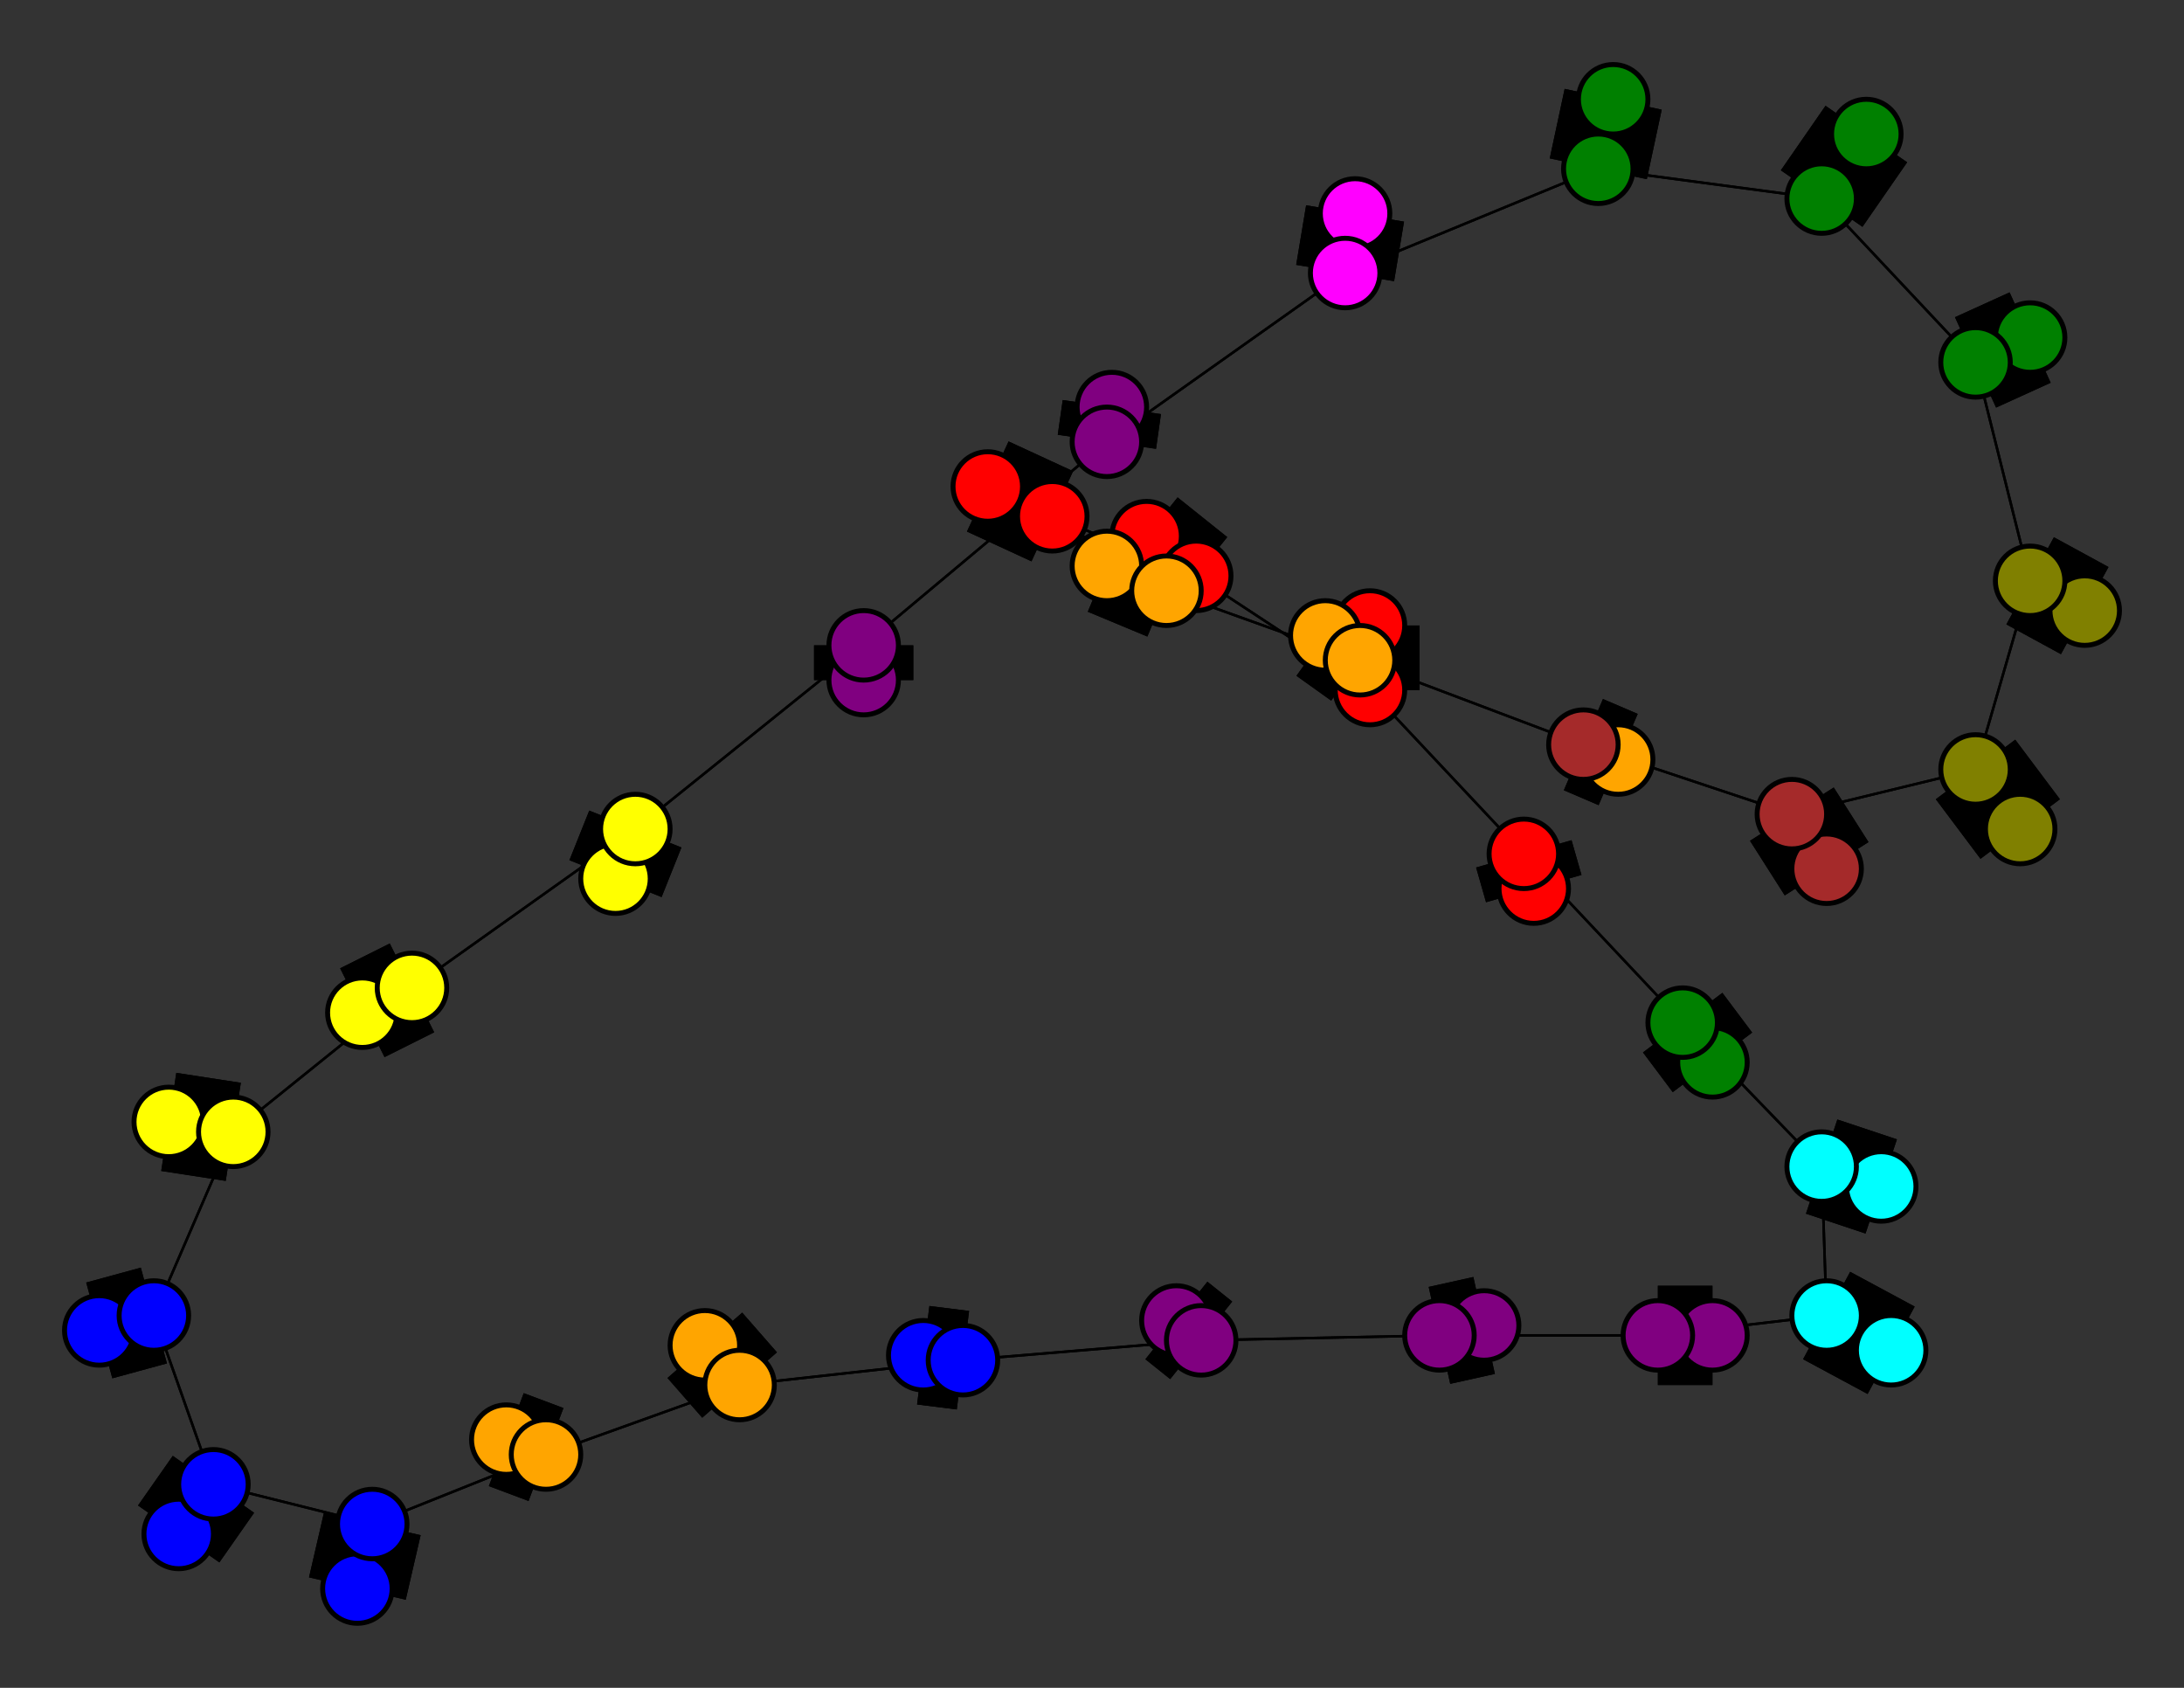 <svg width="440" height="340" xmlns="http://www.w3.org/2000/svg">
<rect width="100%" height="100%" fill="#333333" stroke="none"/>
<path stroke-width="20.0" stroke="black" d="M 276 126 276 139"/>
<path stroke-width="0.5" stroke="black" d="M 368 265 334 269"/>
<path stroke-width="0.5" stroke="black" d="M 368 265 367 235"/>
<path stroke-width="20.0" stroke="black" d="M 381 272 368 265"/>
<path stroke-width="20.0" stroke="black" d="M 242 270 237 266"/>
<path stroke-width="0.5" stroke="black" d="M 242 270 290 269"/>
<path stroke-width="0.5" stroke="black" d="M 242 270 194 274"/>
<path stroke-width="20.0" stroke="black" d="M 237 266 242 270"/>
<path stroke-width="0.5" stroke="black" d="M 223 89 271 55"/>
<path stroke-width="20.0" stroke="black" d="M 223 89 224 82"/>
<path stroke-width="0.5" stroke="black" d="M 223 89 174 130"/>
<path stroke-width="20.0" stroke="black" d="M 224 82 223 89"/>
<path stroke-width="0.5" stroke="black" d="M 174 130 223 89"/>
<path stroke-width="20.0" stroke="black" d="M 174 130 174 137"/>
<path stroke-width="0.5" stroke="black" d="M 174 130 128 167"/>
<path stroke-width="20.0" stroke="black" d="M 174 137 174 130"/>
<path stroke-width="20.0" stroke="black" d="M 31 265 20 268"/>
<path stroke-width="0.5" stroke="black" d="M 31 265 43 299"/>
<path stroke-width="0.5" stroke="black" d="M 31 265 47 228"/>
<path stroke-width="20.0" stroke="black" d="M 20 268 31 265"/>
<path stroke-width="0.5" stroke="black" d="M 398 155 409 117"/>
<path stroke-width="20.0" stroke="black" d="M 398 155 407 167"/>
<path stroke-width="0.5" stroke="black" d="M 398 155 361 164"/>
<path stroke-width="20.0" stroke="black" d="M 407 167 398 155"/>
<path stroke-width="0.5" stroke="black" d="M 361 164 319 150"/>
<path stroke-width="0.5" stroke="black" d="M 361 164 398 155"/>
<path stroke-width="20.0" stroke="black" d="M 361 164 368 175"/>
<path stroke-width="20.0" stroke="black" d="M 368 175 361 164"/>
<path stroke-width="20.0" stroke="black" d="M 368 265 381 272"/>
<path stroke-width="0.5" stroke="black" d="M 334 269 368 265"/>
<path stroke-width="20.0" stroke="black" d="M 325 20 322 34"/>
<path stroke-width="20.0" stroke="black" d="M 322 34 325 20"/>
<path stroke-width="0.5" stroke="black" d="M 235 119 274 133"/>
<path stroke-width="20.0" stroke="black" d="M 223 114 235 119"/>
<path stroke-width="0.5" stroke="black" d="M 212 104 235 119"/>
<path stroke-width="20.0" stroke="black" d="M 212 104 199 98"/>
<path stroke-width="0.5" stroke="black" d="M 212 104 241 116"/>
<path stroke-width="20.0" stroke="black" d="M 199 98 212 104"/>
<path stroke-width="20.0" stroke="black" d="M 409 117 420 123"/>
<path stroke-width="0.5" stroke="black" d="M 409 117 398 155"/>
<path stroke-width="0.5" stroke="black" d="M 409 117 398 73"/>
<path stroke-width="20.0" stroke="black" d="M 420 123 409 117"/>
<path stroke-width="0.5" stroke="black" d="M 241 116 212 104"/>
<path stroke-width="20.0" stroke="black" d="M 241 116 231 108"/>
<path stroke-width="0.5" stroke="black" d="M 241 116 276 139"/>
<path stroke-width="20.0" stroke="black" d="M 231 108 241 116"/>
<path stroke-width="20.0" stroke="black" d="M 271 55 273 43"/>
<path stroke-width="0.5" stroke="black" d="M 271 55 322 34"/>
<path stroke-width="0.5" stroke="black" d="M 271 55 223 89"/>
<path stroke-width="20.0" stroke="black" d="M 273 43 271 55"/>
<path stroke-width="20.0" stroke="black" d="M 319 150 326 153"/>
<path stroke-width="0.5" stroke="black" d="M 319 150 274 133"/>
<path stroke-width="0.5" stroke="black" d="M 319 150 361 164"/>
<path stroke-width="20.0" stroke="black" d="M 326 153 319 150"/>
<path stroke-width="0.5" stroke="black" d="M 274 133 235 119"/>
<path stroke-width="0.5" stroke="black" d="M 274 133 319 150"/>
<path stroke-width="20.0" stroke="black" d="M 274 133 267 128"/>
<path stroke-width="20.0" stroke="black" d="M 267 128 274 133"/>
<path stroke-width="0.5" stroke="black" d="M 322 34 271 55"/>
<path stroke-width="0.5" stroke="black" d="M 322 34 367 40"/>
<path stroke-width="20.0" stroke="black" d="M 334 269 345 269"/>
<path stroke-width="0.5" stroke="black" d="M 334 269 290 269"/>
<path stroke-width="20.0" stroke="black" d="M 345 269 334 269"/>
<path stroke-width="0.5" stroke="black" d="M 47 228 31 265"/>
<path stroke-width="20.0" stroke="black" d="M 47 228 34 226"/>
<path stroke-width="0.5" stroke="black" d="M 47 228 83 199"/>
<path stroke-width="20.0" stroke="black" d="M 34 226 47 228"/>
<path stroke-width="0.5" stroke="black" d="M 367 235 368 265"/>
<path stroke-width="20.0" stroke="black" d="M 367 235 379 239"/>
<path stroke-width="0.5" stroke="black" d="M 367 235 339 206"/>
<path stroke-width="20.0" stroke="black" d="M 379 239 367 235"/>
<path stroke-width="0.5" stroke="black" d="M 339 206 367 235"/>
<path stroke-width="20.0" stroke="black" d="M 339 206 345 214"/>
<path stroke-width="0.5" stroke="black" d="M 339 206 307 172"/>
<path stroke-width="20.0" stroke="black" d="M 345 214 339 206"/>
<path stroke-width="0.5" stroke="black" d="M 83 199 47 228"/>
<path stroke-width="20.0" stroke="black" d="M 83 199 73 204"/>
<path stroke-width="0.5" stroke="black" d="M 83 199 128 167"/>
<path stroke-width="20.0" stroke="black" d="M 73 204 83 199"/>
<path stroke-width="0.5" stroke="black" d="M 128 167 174 130"/>
<path stroke-width="0.5" stroke="black" d="M 128 167 83 199"/>
<path stroke-width="20.0" stroke="black" d="M 128 167 124 177"/>
<path stroke-width="20.0" stroke="black" d="M 124 177 128 167"/>
<path stroke-width="0.5" stroke="black" d="M 307 172 339 206"/>
<path stroke-width="20.0" stroke="black" d="M 307 172 309 179"/>
<path stroke-width="0.5" stroke="black" d="M 307 172 276 139"/>
<path stroke-width="20.0" stroke="black" d="M 309 179 307 172"/>
<path stroke-width="0.5" stroke="black" d="M 276 139 241 116"/>
<path stroke-width="0.5" stroke="black" d="M 276 139 307 172"/>
<path stroke-width="20.0" stroke="black" d="M 276 139 276 126"/>
<path stroke-width="20.0" stroke="black" d="M 102 290 110 293"/>
<path stroke-width="20.0" stroke="black" d="M 110 293 102 290"/>
<path stroke-width="0.5" stroke="black" d="M 110 293 75 307"/>
<path stroke-width="0.5" stroke="black" d="M 110 293 149 279"/>
<path stroke-width="0.5" stroke="black" d="M 290 269 242 270"/>
<path stroke-width="0.5" stroke="black" d="M 290 269 334 269"/>
<path stroke-width="20.0" stroke="black" d="M 290 269 299 267"/>
<path stroke-width="20.0" stroke="black" d="M 299 267 290 269"/>
<path stroke-width="0.5" stroke="black" d="M 367 40 322 34"/>
<path stroke-width="20.0" stroke="black" d="M 367 40 376 27"/>
<path stroke-width="0.5" stroke="black" d="M 367 40 398 73"/>
<path stroke-width="20.0" stroke="black" d="M 376 27 367 40"/>
<path stroke-width="0.5" stroke="black" d="M 398 73 409 117"/>
<path stroke-width="0.5" stroke="black" d="M 398 73 367 40"/>
<path stroke-width="20.0" stroke="black" d="M 398 73 409 68"/>
<path stroke-width="20.0" stroke="black" d="M 409 68 398 73"/>
<path stroke-width="0.5" stroke="black" d="M 194 274 242 270"/>
<path stroke-width="0.5" stroke="black" d="M 235 119 212 104"/>
<path stroke-width="20.0" stroke="black" d="M 194 274 186 273"/>
<path stroke-width="20.0" stroke="black" d="M 186 273 194 274"/>
<path stroke-width="0.5" stroke="black" d="M 149 279 194 274"/>
<path stroke-width="20.0" stroke="black" d="M 149 279 142 271"/>
<path stroke-width="0.5" stroke="black" d="M 149 279 110 293"/>
<path stroke-width="20.0" stroke="black" d="M 142 271 149 279"/>
<path stroke-width="0.5" stroke="black" d="M 43 299 31 265"/>
<path stroke-width="20.0" stroke="black" d="M 43 299 36 309"/>
<path stroke-width="0.5" stroke="black" d="M 43 299 75 307"/>
<path stroke-width="20.0" stroke="black" d="M 36 309 43 299"/>
<path stroke-width="0.5" stroke="black" d="M 75 307 43 299"/>
<path stroke-width="20.0" stroke="black" d="M 75 307 72 320"/>
<path stroke-width="0.5" stroke="black" d="M 75 307 110 293"/>
<path stroke-width="20.0" stroke="black" d="M 72 320 75 307"/>
<path stroke-width="0.5" stroke="black" d="M 194 274 149 279"/>
<path stroke-width="20.0" stroke="black" d="M 235 119 223 114"/>
<circle cx="276" cy="126" r="7.0" style="fill:red;stroke:black;stroke-width:1.0"/>
<circle cx="276" cy="139" r="7.0" style="fill:red;stroke:black;stroke-width:1.0"/>
<circle cx="309" cy="179" r="7.0" style="fill:red;stroke:black;stroke-width:1.0"/>
<circle cx="307" cy="172" r="7.0" style="fill:red;stroke:black;stroke-width:1.0"/>
<circle cx="124" cy="177" r="7.0" style="fill:yellow;stroke:black;stroke-width:1.0"/>
<circle cx="128" cy="167" r="7.0" style="fill:yellow;stroke:black;stroke-width:1.0"/>
<circle cx="73" cy="204" r="7.0" style="fill:yellow;stroke:black;stroke-width:1.0"/>
<circle cx="83" cy="199" r="7.0" style="fill:yellow;stroke:black;stroke-width:1.0"/>
<circle cx="345" cy="214" r="7.0" style="fill:green;stroke:black;stroke-width:1.0"/>
<circle cx="339" cy="206" r="7.0" style="fill:green;stroke:black;stroke-width:1.0"/>
<circle cx="379" cy="239" r="7.0" style="fill:aqua;stroke:black;stroke-width:1.0"/>
<circle cx="367" cy="235" r="7.0" style="fill:aqua;stroke:black;stroke-width:1.0"/>
<circle cx="34" cy="226" r="7.0" style="fill:yellow;stroke:black;stroke-width:1.0"/>
<circle cx="47" cy="228" r="7.0" style="fill:yellow;stroke:black;stroke-width:1.0"/>
<circle cx="102" cy="290" r="7.0" style="fill:orange;stroke:black;stroke-width:1.0"/>
<circle cx="110" cy="293" r="7.0" style="fill:orange;stroke:black;stroke-width:1.0"/>
<circle cx="72" cy="320" r="7.0" style="fill:blue;stroke:black;stroke-width:1.0"/>
<circle cx="75" cy="307" r="7.0" style="fill:blue;stroke:black;stroke-width:1.0"/>
<circle cx="36" cy="309" r="7.0" style="fill:blue;stroke:black;stroke-width:1.0"/>
<circle cx="43" cy="299" r="7.0" style="fill:blue;stroke:black;stroke-width:1.0"/>
<circle cx="142" cy="271" r="7.0" style="fill:orange;stroke:black;stroke-width:1.0"/>
<circle cx="149" cy="279" r="7.0" style="fill:orange;stroke:black;stroke-width:1.0"/>
<circle cx="186" cy="273" r="7.0" style="fill:blue;stroke:black;stroke-width:1.0"/>
<circle cx="194" cy="274" r="7.0" style="fill:blue;stroke:black;stroke-width:1.0"/>
<circle cx="409" cy="68" r="7.0" style="fill:green;stroke:black;stroke-width:1.0"/>
<circle cx="398" cy="73" r="7.0" style="fill:green;stroke:black;stroke-width:1.0"/>
<circle cx="376" cy="27" r="7.0" style="fill:green;stroke:black;stroke-width:1.0"/>
<circle cx="367" cy="40" r="7.0" style="fill:green;stroke:black;stroke-width:1.0"/>
<circle cx="299" cy="267" r="7.0" style="fill:purple;stroke:black;stroke-width:1.0"/>
<circle cx="290" cy="269" r="7.0" style="fill:purple;stroke:black;stroke-width:1.0"/>
<circle cx="345" cy="269" r="7.0" style="fill:purple;stroke:black;stroke-width:1.0"/>
<circle cx="334" cy="269" r="7.0" style="fill:purple;stroke:black;stroke-width:1.0"/>
<circle cx="368" cy="175" r="7.0" style="fill:brown;stroke:black;stroke-width:1.0"/>
<circle cx="361" cy="164" r="7.0" style="fill:brown;stroke:black;stroke-width:1.0"/>
<circle cx="407" cy="167" r="7.0" style="fill:olive;stroke:black;stroke-width:1.0"/>
<circle cx="398" cy="155" r="7.0" style="fill:olive;stroke:black;stroke-width:1.0"/>
<circle cx="20" cy="268" r="7.0" style="fill:blue;stroke:black;stroke-width:1.0"/>
<circle cx="31" cy="265" r="7.0" style="fill:blue;stroke:black;stroke-width:1.0"/>
<circle cx="174" cy="137" r="7.0" style="fill:purple;stroke:black;stroke-width:1.0"/>
<circle cx="174" cy="130" r="7.0" style="fill:purple;stroke:black;stroke-width:1.0"/>
<circle cx="224" cy="82" r="7.0" style="fill:purple;stroke:black;stroke-width:1.0"/>
<circle cx="223" cy="89" r="7.0" style="fill:purple;stroke:black;stroke-width:1.0"/>
<circle cx="237" cy="266" r="7.0" style="fill:purple;stroke:black;stroke-width:1.0"/>
<circle cx="242" cy="270" r="7.0" style="fill:purple;stroke:black;stroke-width:1.0"/>
<circle cx="381" cy="272" r="7.0" style="fill:aqua;stroke:black;stroke-width:1.0"/>
<circle cx="368" cy="265" r="7.0" style="fill:aqua;stroke:black;stroke-width:1.0"/>
<circle cx="325" cy="20" r="7.0" style="fill:green;stroke:black;stroke-width:1.0"/>
<circle cx="322" cy="34" r="7.0" style="fill:green;stroke:black;stroke-width:1.0"/>
<circle cx="267" cy="128" r="7.0" style="fill:orange;stroke:black;stroke-width:1.0"/>
<circle cx="274" cy="133" r="7.0" style="fill:orange;stroke:black;stroke-width:1.0"/>
<circle cx="326" cy="153" r="7.0" style="fill:orange;stroke:black;stroke-width:1.0"/>
<circle cx="319" cy="150" r="7.0" style="fill:brown;stroke:black;stroke-width:1.0"/>
<circle cx="273" cy="43" r="7.0" style="fill:fuchsia;stroke:black;stroke-width:1.0"/>
<circle cx="271" cy="55" r="7.0" style="fill:fuchsia;stroke:black;stroke-width:1.0"/>
<circle cx="231" cy="108" r="7.0" style="fill:red;stroke:black;stroke-width:1.0"/>
<circle cx="241" cy="116" r="7.0" style="fill:red;stroke:black;stroke-width:1.0"/>
<circle cx="420" cy="123" r="7.0" style="fill:olive;stroke:black;stroke-width:1.0"/>
<circle cx="409" cy="117" r="7.0" style="fill:olive;stroke:black;stroke-width:1.0"/>
<circle cx="199" cy="98" r="7.0" style="fill:red;stroke:black;stroke-width:1.0"/>
<circle cx="212" cy="104" r="7.0" style="fill:red;stroke:black;stroke-width:1.0"/>
<circle cx="223" cy="114" r="7.0" style="fill:orange;stroke:black;stroke-width:1.0"/>
<circle cx="235" cy="119" r="7.0" style="fill:orange;stroke:black;stroke-width:1.0"/>
</svg>
